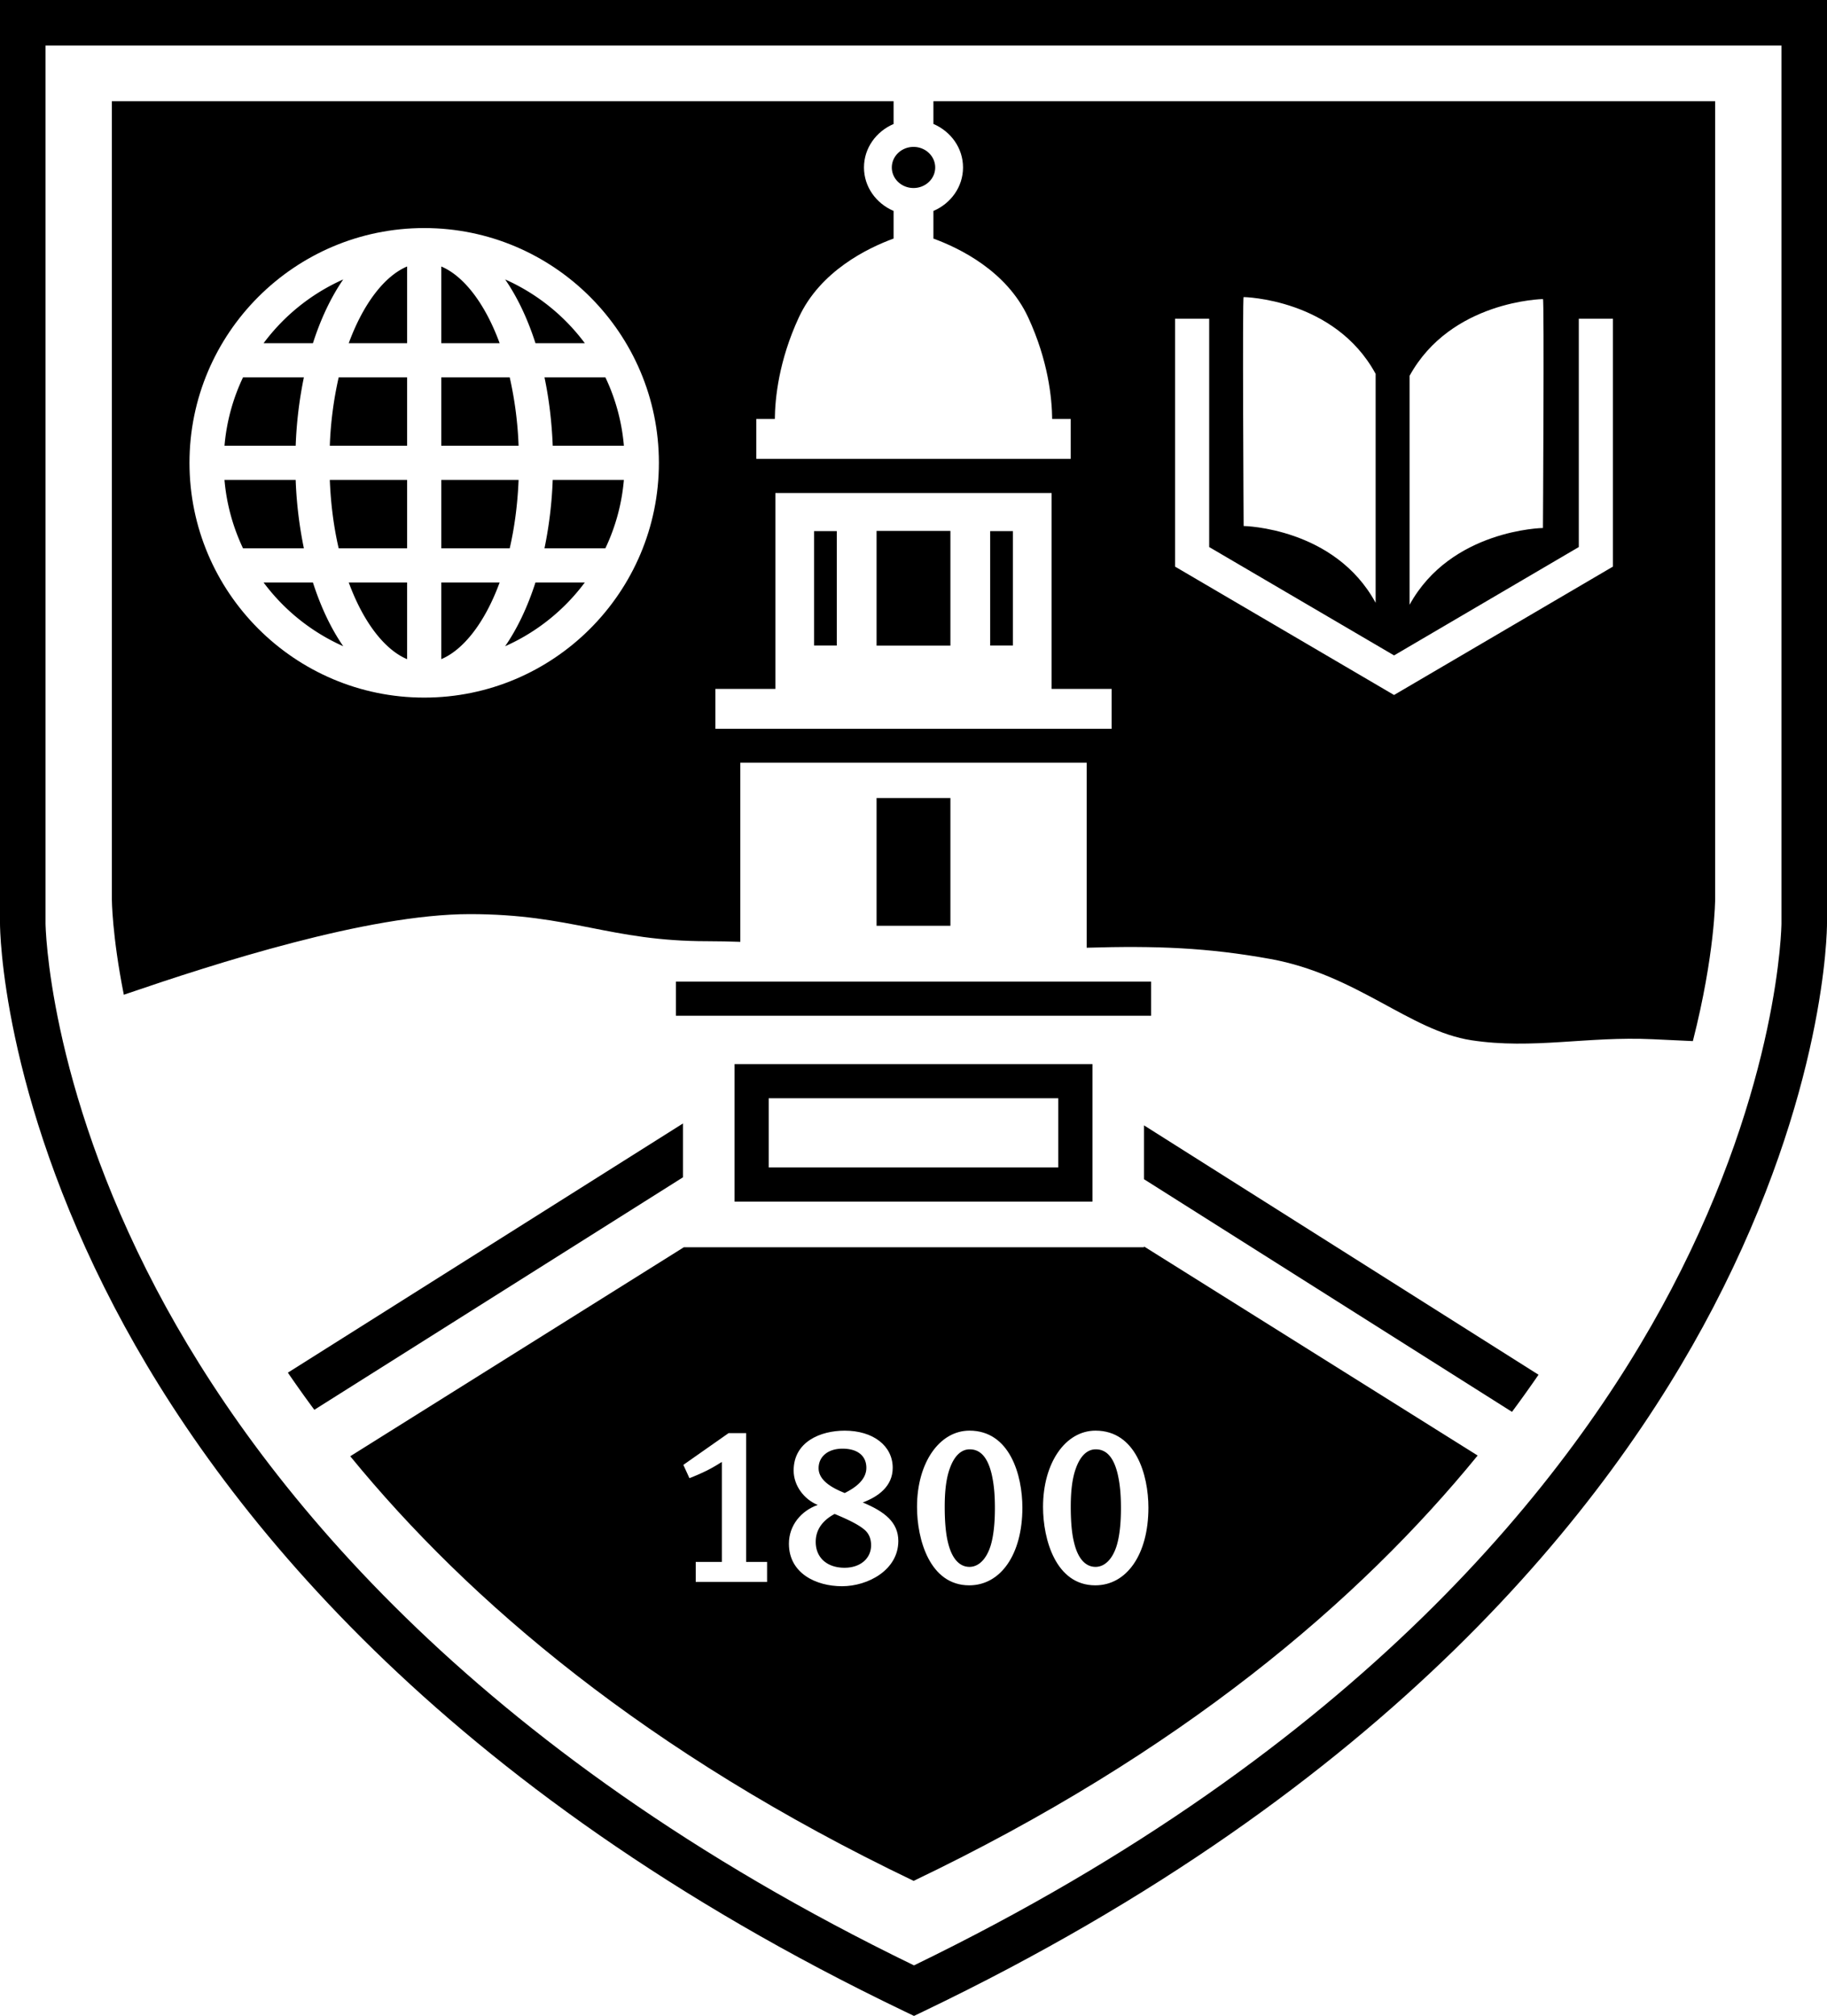 <svg xmlns="http://www.w3.org/2000/svg" width="105.176" height="116.026" viewBox="0 0 105.176 116.026"><path d="M52.617 116.026l-.567-.272C25.272 102.909 12.553 86.642 6.599 75.256.101 62.831.001 53.541 0 53.152V0h105.176v53.148c0 .39-.073 9.677-6.553 22.104-5.937 11.385-18.64 27.652-45.44 40.502l-.566.272M2.621 2.621v50.527c.001.085.123 9.153 6.379 21.045 5.74 10.905 17.96 26.477 43.616 38.924 25.677-12.453 37.882-28.021 43.604-38.926 6.236-11.89 6.334-20.955 6.334-21.043V2.621H2.621z"/><path d="M33.667 19.753a11.601 11.601 0 0 0-4.587-3.67c.7 1.013 1.291 2.256 1.746 3.67h2.841m-8.264-4.415v4.415h3.36c-.848-2.31-2.081-3.876-3.36-4.415m-6.417 10.317h4.451v-3.936h-3.94a21.231 21.231 0 0 0-.511 3.936m1.09-5.902h3.361v-4.416c-1.28.539-2.513 2.105-3.361 4.416m-.579 11.806h3.94v-3.938h-4.451c.057 1.431.236 2.75.511 3.938m3.94 6.38v-4.414h-3.36c.847 2.31 2.08 3.876 3.36 4.414m-6.416-10.318h-4.098c.119 1.4.493 2.725 1.067 3.938h3.504a23.74 23.74 0 0 1-.473-3.938m12.322-5.902h-3.94v3.936h4.451a21.402 21.402 0 0 0-.511-3.936m-11.849 0H13.99a11.43 11.43 0 0 0-1.066 3.936h4.098a23.61 23.61 0 0 1 .472-3.936m-2.32 11.806a11.6 11.6 0 0 0 4.585 3.668c-.701-1.013-1.29-2.255-1.745-3.668h-2.84m16.645-7.87h4.097a11.43 11.43 0 0 0-1.065-3.936h-3.506c.258 1.23.42 2.55.474 3.936m-12.06-9.572a11.583 11.583 0 0 0-4.584 3.669h2.84c.454-1.413 1.044-2.655 1.744-3.669m11.585 15.476h3.505a11.42 11.42 0 0 0 1.066-3.938h-4.097a23.527 23.527 0 0 1-.474 3.938"/><path d="M53.735 5.825v1.309c1 .429 1.704 1.382 1.704 2.504 0 1.121-.704 2.075-1.704 2.503v1.591c1.502.549 4.213 1.864 5.453 4.532 1.159 2.501 1.371 4.666 1.383 5.851h1.068v2.293H43.537v-2.293h1.068c.012-1.185.224-3.35 1.384-5.851 1.237-2.663 3.948-3.983 5.452-4.534v-1.59c-.999-.429-1.704-1.38-1.704-2.501 0-1.122.706-2.075 1.704-2.502V5.825H6.439v45.924s.006 2.066.689 5.503c.079-.027.16-.053.238-.081 4.919-1.68 13.799-4.559 19.679-4.559 5.88 0 8.039 1.559 13.679 1.559.651 0 1.279.015 1.895.037V43.896h19.938v10.65c3.994-.121 6.971-.005 10.567.646 4.979.899 8.04 4.139 11.579 4.679 3.539.541 6.658-.239 10.439-.059l2.312.108c1.279-5.013 1.283-8.172 1.283-8.172V5.825H53.735M24.421 40.15c-7.451 0-13.513-6.062-13.513-13.513s6.062-13.511 13.513-13.511c7.45 0 13.51 6.06 13.51 13.511s-6.06 13.513-13.51 13.513zm39.574 1.795H41.182v-2.294h3.455V28.375h15.901v11.276h3.457v2.294zm17.15-20.313c2.381-4.335 7.679-4.419 7.679-4.419.079-.086 0 13.175 0 13.175s-5.298.085-7.679 4.421V21.632zm-9.552-4.534s5.243.085 7.599 4.42v13.177c-2.355-4.336-7.599-4.421-7.599-4.421s-.076-13.262 0-13.176zm21.259 15.513L80.252 40l-12.607-7.389V18.346h1.965v13.139l10.643 6.237 10.635-6.237V18.346h1.965v14.265z"/><path d="M29.854 27.621h-4.451v3.938h3.94c.274-1.188.453-2.507.511-3.938m-4.451 10.317c1.279-.54 2.512-2.104 3.36-4.413h-3.36v4.413m3.676-.744a11.596 11.596 0 0 0 4.586-3.669h-2.84c-.455 1.413-1.046 2.657-1.746 3.669m21.383 8.735h4.251v7.355h-4.251zm-.744 42.074c-.324-.259-.829-.519-1.67-.868-.635.337-1.089.855-1.089 1.607 0 .906.648 1.49 1.66 1.49.906 0 1.528-.532 1.528-1.297-.001-.4-.142-.711-.429-.932m-1.089-2.073c.57-.285 1.245-.739 1.245-1.451 0-.688-.505-1.102-1.374-1.102-.83 0-1.375.453-1.375 1.126.001.754.896 1.181 1.504 1.427m7.194-2.514c-.505 0-.895.402-1.141 1.088-.207.559-.297 1.296-.297 2.217 0 .869.064 1.543.18 2.022.234 1.011.7 1.438 1.245 1.438.544 0 .983-.467 1.218-1.219.169-.557.246-1.296.246-2.163 0-.844-.064-1.426-.193-1.983-.248-1.011-.689-1.4-1.258-1.4"/><path d="M65.859 71.74v.047H39.364L20.163 83.814c6.84 8.364 17.082 17.088 32.433 24.439 15.388-7.365 25.637-16.105 32.469-24.481L65.859 71.74m-21.7 19.309h-4.108v-1.153h1.504v-5.754c-.13.078-.532.337-.882.505-.349.169-.83.376-.985.428l-.349-.765 2.604-1.827h1.011v7.413h1.205v1.153zm4.315.246c-1.49 0-3.058-.738-3.058-2.449 0-1.05.7-1.893 1.658-2.229-.79-.323-1.386-1.114-1.386-1.982 0-1.646 1.529-2.294 2.941-2.294 1.633 0 2.762.868 2.762 2.139 0 1.062-.83 1.659-1.725 1.995 1.258.519 2.048 1.142 2.048 2.216 0 1.672-1.75 2.604-3.24 2.604zm7.322-.052c-2.28 0-3.006-2.655-3.006-4.51 0-2.552 1.296-4.393 3.02-4.393 2.319 0 3.046 2.554 3.046 4.433 0 2.682-1.245 4.47-3.06 4.47zm7.257 0c-2.28 0-3.008-2.655-3.008-4.51 0-2.552 1.298-4.393 3.021-4.393 2.32 0 3.045 2.554 3.045 4.433.001 2.682-1.242 4.47-3.058 4.47z"/><path d="M63.079 83.416c-.506 0-.895.402-1.141 1.088-.207.559-.297 1.296-.297 2.217 0 .869.064 1.543.182 2.022.232 1.011.698 1.438 1.244 1.438.543 0 .984-.467 1.217-1.219.17-.557.246-1.296.246-2.163 0-.844-.064-1.426-.193-1.983-.247-1.011-.688-1.4-1.258-1.4m-24.17-26.92h27.359v1.965H38.909zm3.378 4.747H62.89v7.915H42.287v-7.915zm1.965 5.948h16.671v-3.982H44.252v3.982zm6.21-36.633h4.251v6.6h-4.251zm-3.599.01h1.311v6.586h-1.311zm10.138 0h1.311v6.586h-1.311zM53.837 9.641c0 .65-.559 1.18-1.248 1.18-.69 0-1.249-.529-1.249-1.18 0-.655.559-1.186 1.249-1.186.689 0 1.248.53 1.248 1.186m-14.52 55.02L16.572 79.003c.484.707.992 1.421 1.523 2.138L39.317 67.76v-3.099m26.541 3.209l21.184 13.389a72.18 72.18 0 0 0 1.527-2.136L65.858 64.77v3.1"/></svg>